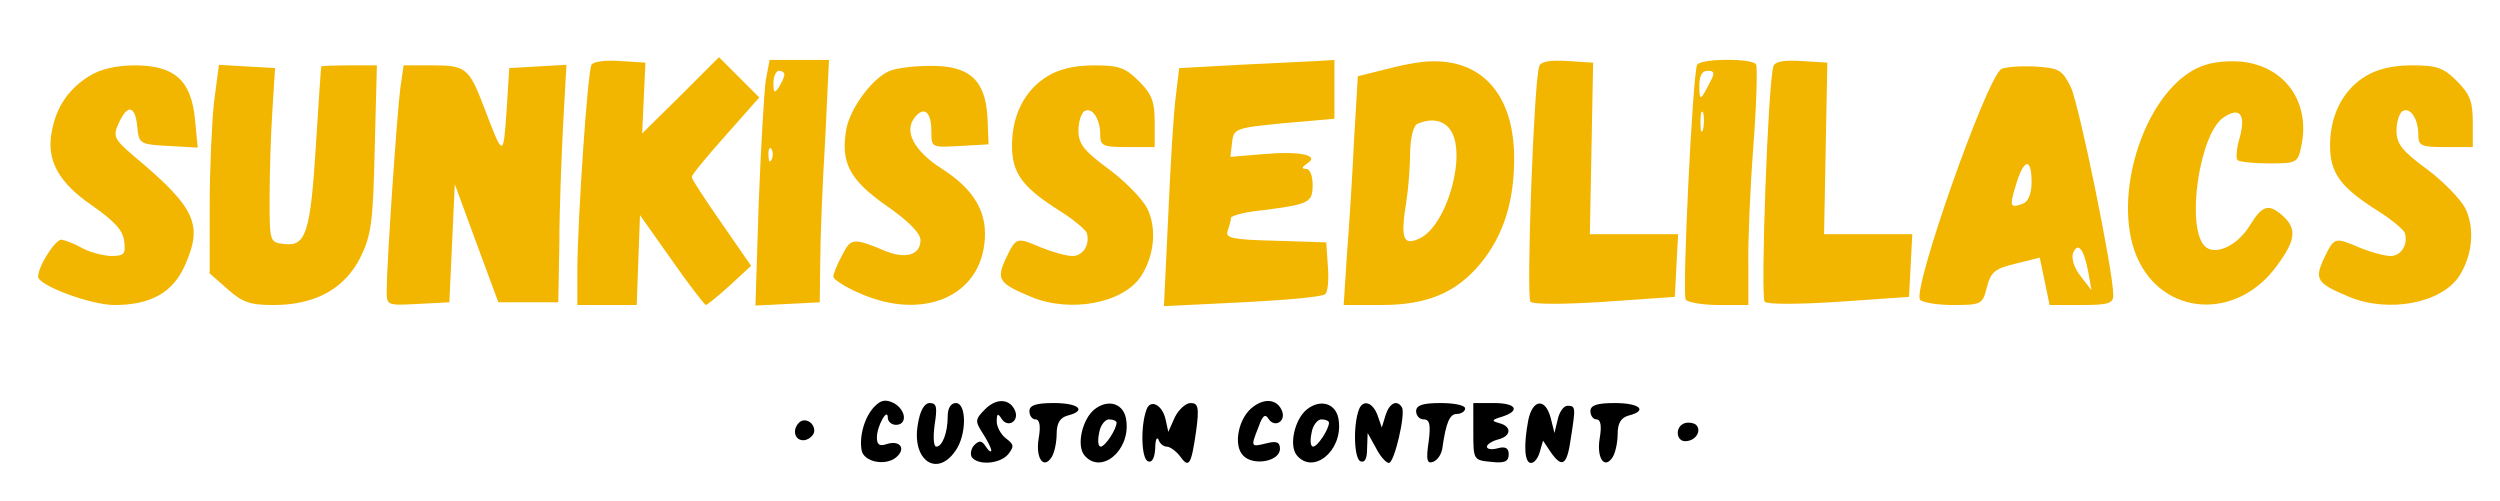 <svg xmlns="http://www.w3.org/2000/svg" xmlns:xlink="http://www.w3.org/1999/xlink" id="Layer_1" x="0px" y="0px" viewBox="0 0 459 92" style="enable-background:new 0 0 459 92;" xml:space="preserve">
<style type="text/css">
	.st0{fill:#F2B500;}
</style>
<g transform="translate(0,500) scale(0.1,-0.1)">
	<path class="st0" d="M1086,4881c-7-11-25-276-26-373v-68h55h54l3,83l3,82l58-82c32-46,61-83,63-83s22,16,44,36l39,36l-54,78   c-30,43-55,81-55,85s28,38,62,76l62,70l-37,37l-37,37l-70-70l-71-70l3,65l3,65l-47,3C1113,4890,1089,4887,1086,4881z"></path>
	<path class="st0" d="M1406,4853c-3-21-9-123-13-226l-6-188l59,3l59,3l1,75c0,41,4,141,9,223l7,147h-55h-54L1406,4853z M1440,4863   c0-5-5-15-10-23c-8-12-10-11-10,8c0,12,5,22,10,22C1436,4870,1440,4867,1440,4863z M1417,4708c-3-8-6-5-6,6c-1,11,2,17,5,13   C1419,4724,1420,4715,1417,4708z"></path>
	<path class="st0" d="M2275,4881l-110-6l-6-50c-4-27-10-126-14-219l-8-168l144,7c79,4,148,10,152,15c5,4,7,27,5,51l-3,44l-93,3   c-80,2-93,5-88,18c3,9,6,19,6,24c0,4,26,11,58,14c86,11,92,14,92,47c0,16-5,29-12,29c-9,0-8,3,2,10c24,15-13,23-81,17l-60-5l3,26   c3,26,5,27,96,36l92,8v54v54l-32-2C2400,4887,2336,4884,2275,4881z"></path>
	<path class="st0" d="M2590,4883c-14-2-41-9-61-14l-36-9l-7-118c-3-64-9-159-13-209l-6-93h69c85,0,138,23,182,76   c42,51,62,113,62,193C2780,4839,2707,4906,2590,4883z M2661,4764c34-41-3-178-55-202c-30-14-35,0-24,68c4,25,7,66,7,92   c1,27,6,48,14,51C2627,4783,2648,4780,2661,4764z"></path>
	<path class="st0" d="M2826,4878c-10-29-24-424-16-432c5-5,61-5,137,0l128,9l3,58l3,57h-81h-81l3,158l3,157l-48,3   C2845,4890,2828,4887,2826,4878z"></path>
	<path class="st0" d="M3116,4881c-8-13-28-419-21-431c3-5,31-10,61-10h54v73c-1,39,3,137,9,216s8,148,5,153   C3217,4893,3123,4893,3116,4881z M3139,4848c-17-34-19-34-19-5c0,18,5,27,15,27C3148,4870,3149,4866,3139,4848z M3127,4763   c-3-10-5-4-5,12c0,17,2,24,5,18C3129,4786,3129,4772,3127,4763z"></path>
	<path class="st0" d="M3256,4878c-10-29-24-424-16-432c5-5,61-5,137,0l128,9l3,58l3,57h-81h-81l3,158l3,157l-48,3   C3275,4890,3258,4887,3256,4878z"></path>
	<path class="st0" d="M4032,4874c-97-49-155-236-109-345c47-110,184-119,258-16c34,46,36,67,11,90c-27,24-38,21-62-18   c-23-37-64-55-82-37c-35,35-10,206,34,236c30,21,42,6,30-37c-6-20-7-38-4-41s29-6,58-6c50,0,53,1,59,31c18,82-31,149-112,156   C4081,4889,4054,4885,4032,4874z"></path>
	<path class="st0" d="M165,4861c-38-23-62-57-70-103c-10-52,12-93,75-136c40-28,56-45,58-65c3-24,0-27-25-27c-15,1-39,7-53,15   s-31,14-37,15c-12,0-43-49-43-68c0-16,97-52,140-52c67,0,108,23,130,74c33,74,19,105-95,200c-36,31-38,36-27,60c16,35,30,33,34-6   c3-32,4-33,57-36l54-3l-5,52c-7,72-38,99-111,99C214,4880,184,4873,165,4861z"></path>
	<path class="st0" d="M393,4813c-4-37-8-123-8-191v-124l33-29c27-24,41-29,84-29c77,0,131,30,160,88c20,41,23,65,26,200l4,152h-51   c-28,0-51-1-51-2c-1-2-5-67-10-145c-10-159-18-186-58-181c-27,3-27,4-27,83c0,44,2,116,5,160l5,80l-52,3l-51,3L393,4813z"></path>
	<path class="st0" d="M735,4838c-6-45-25-322-25-371c0-28,0-28,58-25l57,3l5,108l5,109l40-109l40-108h55h55l2,110c0,61,4,159,7,218   l6,108l-53-3l-52-3l-5-80c-6-85-6-85-42,10c-27,70-33,75-94,75h-53L735,4838z"></path>
	<path class="st0" d="M1634,4870c-32-13-72-67-80-106c-11-62,5-94,74-142c40-28,62-50,62-63c0-27-27-35-64-20c-60,25-64,24-80-8   c-9-16-16-34-16-39s23-20,52-32c110-47,212-7,225,90c8,57-16,101-79,141c-51,33-69,69-48,94c17,21,30,9,30-26c0-30,0-30,53-27l52,3   l-2,50c-4,69-34,95-106,94C1678,4879,1646,4875,1634,4870z"></path>
	<path class="st0" d="M1923,4860c-41-25-65-71-65-127c0-51,19-77,89-121c24-15,45-33,48-39c7-21-6-43-26-43c-11,0-36,7-56,15   c-47,20-47,20-66-19c-18-39-14-46,46-71c72-30,169-12,202,38c25,39,29,89,11,125c-9,17-41,50-71,72c-45,33-55,46-55,70   c0,16,5,32,11,36c14,8,29-14,29-43c0-21,5-23,50-23h50v46c0,37-5,51-29,75c-25,25-37,29-83,29C1973,4880,1944,4873,1923,4860z"></path>
	<path class="st0" d="M3674,4873c-28-20-162-401-149-423c3-5,31-10,60-10c53,0,55,1,63,33c7,27,14,34,53,43l44,11l9-43l9-44h59   c49,0,58,3,58,18c0,44-63,351-78,382c-16,32-21,35-67,38C3708,4879,3680,4877,3674,4873z M3730,4666c0-22-6-36-16-40   c-24-9-25-5-12,37C3716,4709,3730,4711,3730,4666z M3834,4501l6-34l-20,26c-12,15-17,32-14,42C3815,4557,3826,4543,3834,4501z"></path>
	<path class="st0" d="M4343,4860c-41-25-65-71-65-127c0-51,19-77,89-121c24-15,45-33,48-39c7-21-6-43-26-43c-11,0-36,7-56,15   c-47,20-47,20-66-19c-18-39-14-46,46-71c72-30,169-12,202,38c25,39,29,89,11,125c-9,17-41,50-71,72c-45,33-55,46-55,70   c0,16,5,32,11,36c14,8,29-14,29-43c0-21,5-23,50-23h50v46c0,37-5,51-29,75c-25,25-37,29-83,29C4393,4880,4364,4873,4343,4860z"></path>
	<path d="M1606,4254c-18-18-29-54-24-81c4-21,43-29,63-13c19,16,8,32-16,25c-14-5-19-2-19,12c0,21,20,56,20,36c0-7,7-13,15-13   c21,0,19,27-4,40C1626,4267,1618,4266,1606,4254z"></path>
	<path d="M1809,4249c-19-19-19-22-5-44c9-14,16-28,16-32s-5-1-10,7c-7,11-12,12-21,3c-6-6-8-16-5-22c11-16,52-13,67,5   c11,14,11,18-4,29c-9,7-17,21-17,31c0,15,2,16,9,5c11-17,32-5,25,14C1855,4268,1830,4270,1809,4249z"></path>
	<path d="M2302,4254c-28-19-39-72-19-91c19-19,67-10,67,13c0,12-6,15-25,10c-29-7-29-7-14,31c7,20,12,24,18,14c11-17,32-5,25,14   C2346,4266,2324,4270,2302,4254z"></path>
	<path d="M1685,4220c-11-65,35-97,69-48c21,29,21,88,1,88c-9,0-15-9-15-24c0-31-10-56-21-56c-5,0-6,18-3,40c5,32,4,40-9,40   C1697,4260,1689,4246,1685,4220z"></path>
	<path d="M1890,4245c0-8,5-15,11-15c8,0,10-12,6-35c-6-36,9-58,24-34c5,8,9,27,9,42c0,20,6,30,20,34c36,9,21,23-25,23   C1902,4260,1890,4256,1890,4245z"></path>
	<path d="M2009,4248c-22-18-33-66-18-84c30-36,84,8,77,63C2065,4259,2035,4269,2009,4248z M2050,4224c0-12-21-44-29-44   c-5,0-6,11-3,25c2,14,11,25,18,25C2044,4230,2050,4227,2050,4224z"></path>
	<path d="M2105,4248c-11-29-10-91,3-95c7-3,12,6,13,24c0,15,3,22,6,16c2-7,9-13,15-13s17-8,24-17c17-24,21-17,30,45c6,44,4,52-10,52   c-9,0-22-12-29-26l-12-27l-5,23C2134,4257,2112,4268,2105,4248z"></path>
	<path d="M2399,4248c-22-18-33-66-18-84c30-36,84,8,77,63C2455,4259,2425,4269,2399,4248z M2440,4224c0-12-21-44-29-44   c-5,0-6,11-3,25c2,14,11,25,18,25C2434,4230,2440,4227,2440,4224z"></path>
	<path d="M2495,4248c-11-29-9-91,3-95c8-3,12,5,12,24l1,28l15-27c8-16,19-28,24-28c10,0,31,90,24,102c-9,15-23,8-30-14l-7-23l-8,23   C2520,4262,2502,4267,2495,4248z"></path>
	<path d="M2600,4245c0-8,6-15,14-15c11,0,13-10,9-41c-5-33-3-41,8-37c8,3,15,13,17,24c7,50,14,64,27,64c8,0,15,5,15,10   c0,6-20,10-45,10C2612,4260,2600,4256,2600,4245z"></path>
	<path d="M2705,4208c0-52,0-53,33-56c25-3,32,1,32,14c0,11-6,15-20,11c-11-3-20-2-20,3c0,4,9,10,20,13c25,6,26,24,3,30   c-15,4-15,6,5,12c34,11,26,25-15,25h-38V4208z"></path>
	<path d="M2806,4229c-9-47-7-79,5-79c6,0,13,9,16,20l6,21l14-21c21-30,30-25,37,25c9,57,9,60-6,60c-7,0-15-11-18-25l-6-25l-7,28   C2837,4270,2814,4267,2806,4229z"></path>
	<path d="M2920,4245c0-8,5-15,11-15c8,0,10-12,6-35c-6-36,9-58,24-34c5,8,9,27,9,42c0,20,6,30,20,34c36,9,21,23-25,23   C2932,4260,2920,4256,2920,4245z"></path>
	<path d="M1467,4224c-14-14-7-35,11-32c9,2,17,10,17,17C1495,4225,1477,4234,1467,4224z"></path>
	<path d="M3093,4223c-18-6-16-33,1-33c19,0,31,19,20,30C3109,4224,3099,4225,3093,4223z"></path>
</g>
</svg>